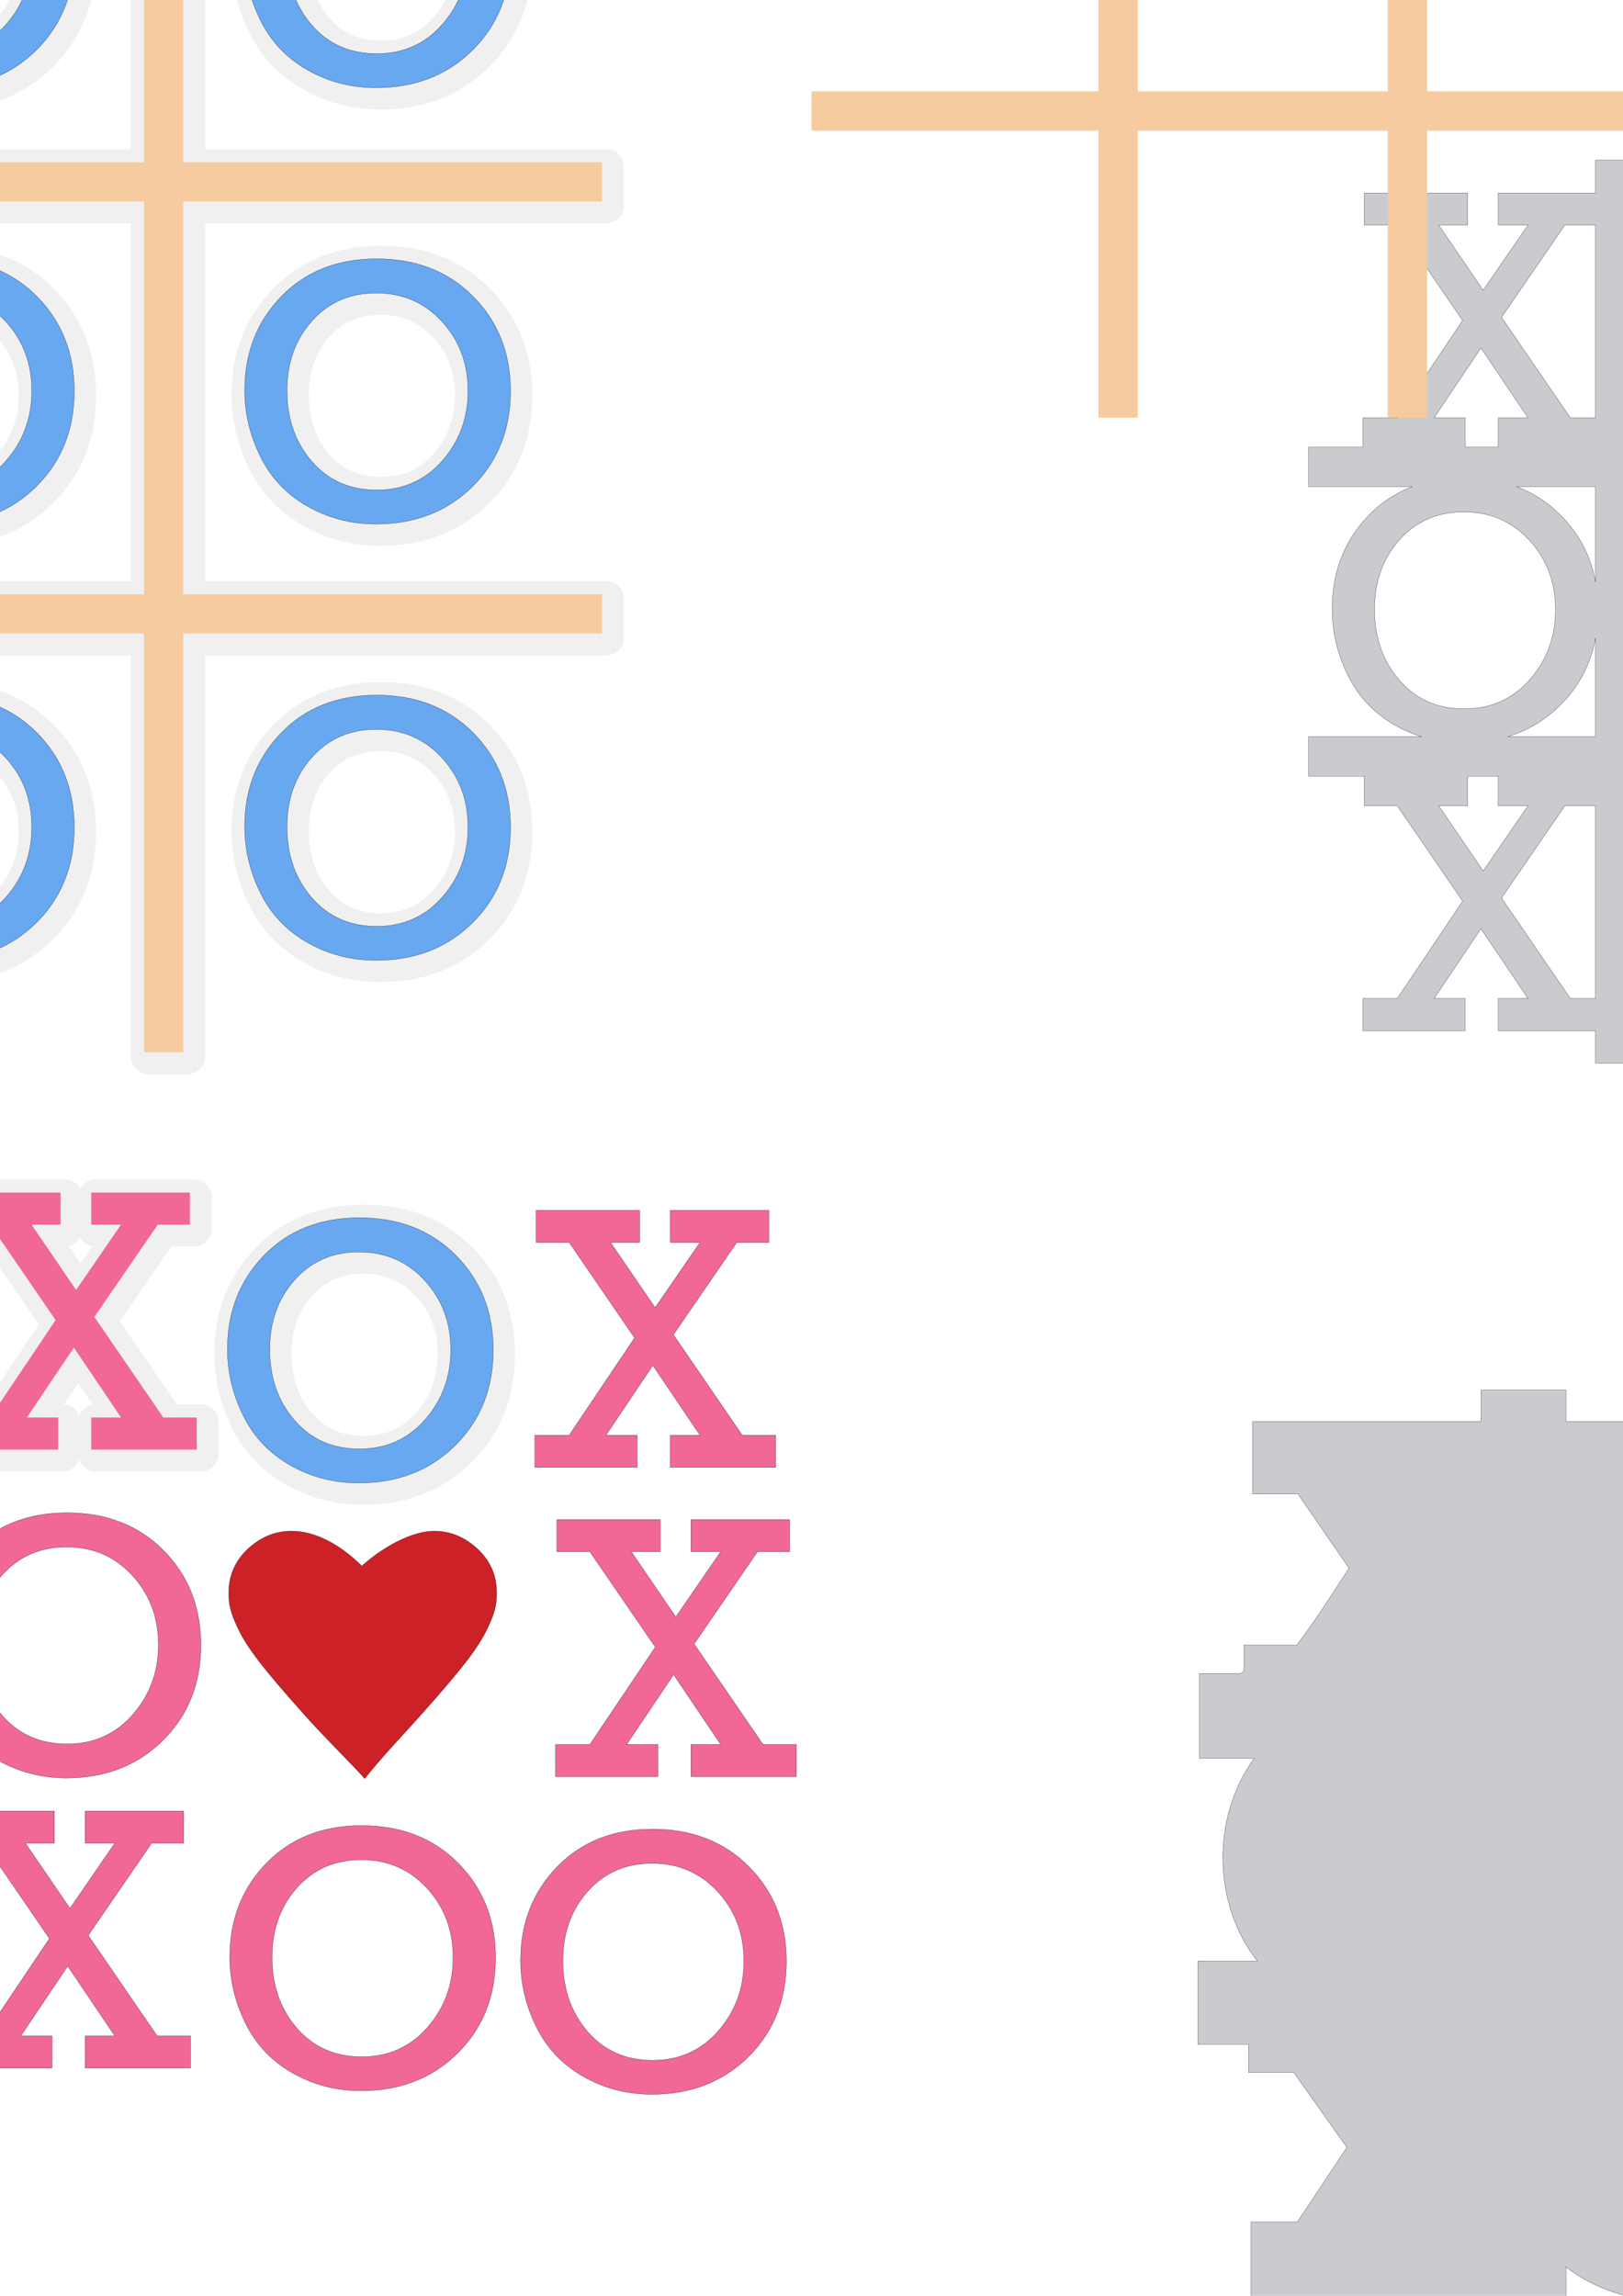 <?xml version="1.0" encoding="UTF-8" standalone="no"?>
<!-- Created with Inkscape (http://www.inkscape.org/) -->

<svg
   xmlns:dc="http://purl.org/dc/elements/1.1/"
   xmlns:cc="http://creativecommons.org/ns#"
   xmlns:rdf="http://www.w3.org/1999/02/22-rdf-syntax-ns#"
   xmlns:svg="http://www.w3.org/2000/svg"
   xmlns="http://www.w3.org/2000/svg"
   xmlns:sodipodi="http://sodipodi.sourceforge.net/DTD/sodipodi-0.dtd"
   xmlns:inkscape="http://www.inkscape.org/namespaces/inkscape"
   width="744.094"
   height="1052.362"
   id="svg14004"
   version="1.1"
   inkscape:version="0.91 r13725"
   sodipodi:docname="Tic tac toe card.svg">
  <defs
     id="defs14006">
    <filter
       style="color-interpolation-filters:sRGB;"
       inkscape:label="Drop Shadow"
       id="filter5738">
      <feFlood
         flood-opacity="0.498"
         flood-color="rgb(0,0,0)"
         result="flood"
         id="feFlood5740" />
      <feComposite
         in="flood"
         in2="SourceGraphic"
         operator="in"
         result="composite1"
         id="feComposite5742" />
      <feGaussianBlur
         in="composite1"
         stdDeviation="1"
         result="blur"
         id="feGaussianBlur5744" />
      <feOffset
         dx="2"
         dy="2"
         result="offset"
         id="feOffset5746" />
      <feComposite
         in="SourceGraphic"
         in2="offset"
         operator="over"
         result="composite2"
         id="feComposite5748" />
    </filter>
    <filter
       style="color-interpolation-filters:sRGB"
       inkscape:label="Drop Shadow"
       id="filter5738-1">
      <feFlood
         flood-opacity="0.498"
         flood-color="rgb(0,0,0)"
         result="flood"
         id="feFlood5740-7" />
      <feComposite
         in="flood"
         in2="SourceGraphic"
         operator="in"
         result="composite1"
         id="feComposite5742-6" />
      <feGaussianBlur
         in="composite1"
         stdDeviation="1"
         result="blur"
         id="feGaussianBlur5744-1" />
      <feOffset
         dx="2"
         dy="2"
         result="offset"
         id="feOffset5746-3" />
      <feComposite
         in="SourceGraphic"
         in2="offset"
         operator="over"
         result="composite2"
         id="feComposite5748-9" />
    </filter>
    <filter
       style="color-interpolation-filters:sRGB"
       inkscape:label="Drop Shadow"
       id="filter5738-3">
      <feFlood
         flood-opacity="0.498"
         flood-color="rgb(0,0,0)"
         result="flood"
         id="feFlood5740-0" />
      <feComposite
         in="flood"
         in2="SourceGraphic"
         operator="in"
         result="composite1"
         id="feComposite5742-3" />
      <feGaussianBlur
         in="composite1"
         stdDeviation="1"
         result="blur"
         id="feGaussianBlur5744-8" />
      <feOffset
         dx="2"
         dy="2"
         result="offset"
         id="feOffset5746-34" />
      <feComposite
         in="SourceGraphic"
         in2="offset"
         operator="over"
         result="composite2"
         id="feComposite5748-1" />
    </filter>
    <filter
       style="color-interpolation-filters:sRGB"
       inkscape:label="Drop Shadow"
       id="filter5738-16">
      <feFlood
         flood-opacity="0.498"
         flood-color="rgb(0,0,0)"
         result="flood"
         id="feFlood5740-2" />
      <feComposite
         in="flood"
         in2="SourceGraphic"
         operator="in"
         result="composite1"
         id="feComposite5742-2" />
      <feGaussianBlur
         in="composite1"
         stdDeviation="1"
         result="blur"
         id="feGaussianBlur5744-5" />
      <feOffset
         dx="2"
         dy="2"
         result="offset"
         id="feOffset5746-342" />
      <feComposite
         in="SourceGraphic"
         in2="offset"
         operator="over"
         result="composite2"
         id="feComposite5748-8" />
    </filter>
    <filter
       style="color-interpolation-filters:sRGB"
       inkscape:label="Drop Shadow"
       id="filter5738-4">
      <feFlood
         flood-opacity="0.498"
         flood-color="rgb(0,0,0)"
         result="flood"
         id="feFlood5740-4" />
      <feComposite
         in="flood"
         in2="SourceGraphic"
         operator="in"
         result="composite1"
         id="feComposite5742-1" />
      <feGaussianBlur
         in="composite1"
         stdDeviation="1"
         result="blur"
         id="feGaussianBlur5744-83" />
      <feOffset
         dx="2"
         dy="2"
         result="offset"
         id="feOffset5746-7" />
      <feComposite
         in="SourceGraphic"
         in2="offset"
         operator="over"
         result="composite2"
         id="feComposite5748-5" />
    </filter>
    <filter
       style="color-interpolation-filters:sRGB"
       inkscape:label="Drop Shadow"
       id="filter5738-4-9">
      <feFlood
         flood-opacity="0.498"
         flood-color="rgb(0,0,0)"
         result="flood"
         id="feFlood5740-4-9" />
      <feComposite
         in="flood"
         in2="SourceGraphic"
         operator="in"
         result="composite1"
         id="feComposite5742-1-1" />
      <feGaussianBlur
         in="composite1"
         stdDeviation="1"
         result="blur"
         id="feGaussianBlur5744-83-9" />
      <feOffset
         dx="2"
         dy="2"
         result="offset"
         id="feOffset5746-7-1" />
      <feComposite
         in="SourceGraphic"
         in2="offset"
         operator="over"
         result="composite2"
         id="feComposite5748-5-8" />
    </filter>
    <filter
       style="color-interpolation-filters:sRGB"
       inkscape:label="Drop Shadow"
       id="filter5738-4-9-7">
      <feFlood
         flood-opacity="0.498"
         flood-color="rgb(0,0,0)"
         result="flood"
         id="feFlood5740-4-9-2" />
      <feComposite
         in="flood"
         in2="SourceGraphic"
         operator="in"
         result="composite1"
         id="feComposite5742-1-1-8" />
      <feGaussianBlur
         in="composite1"
         stdDeviation="1"
         result="blur"
         id="feGaussianBlur5744-83-9-8" />
      <feOffset
         dx="2"
         dy="2"
         result="offset"
         id="feOffset5746-7-1-1" />
      <feComposite
         in="SourceGraphic"
         in2="offset"
         operator="over"
         result="composite2"
         id="feComposite5748-5-8-4" />
    </filter>
    <filter
       style="color-interpolation-filters:sRGB"
       inkscape:label="Drop Shadow"
       id="filter5738-4-9-7-5">
      <feFlood
         flood-opacity="0.498"
         flood-color="rgb(0,0,0)"
         result="flood"
         id="feFlood5740-4-9-2-9" />
      <feComposite
         in="flood"
         in2="SourceGraphic"
         operator="in"
         result="composite1"
         id="feComposite5742-1-1-8-1" />
      <feGaussianBlur
         in="composite1"
         stdDeviation="1"
         result="blur"
         id="feGaussianBlur5744-83-9-8-5" />
      <feOffset
         dx="2"
         dy="2"
         result="offset"
         id="feOffset5746-7-1-1-7" />
      <feComposite
         in="SourceGraphic"
         in2="offset"
         operator="over"
         result="composite2"
         id="feComposite5748-5-8-4-6" />
    </filter>
    <filter
       style="color-interpolation-filters:sRGB"
       inkscape:label="Drop Shadow"
       id="filter5738-4-9-75">
      <feFlood
         flood-opacity="0.498"
         flood-color="rgb(0,0,0)"
         result="flood"
         id="feFlood5740-4-9-0" />
      <feComposite
         in="flood"
         in2="SourceGraphic"
         operator="in"
         result="composite1"
         id="feComposite5742-1-1-3" />
      <feGaussianBlur
         in="composite1"
         stdDeviation="1"
         result="blur"
         id="feGaussianBlur5744-83-9-1" />
      <feOffset
         dx="2"
         dy="2"
         result="offset"
         id="feOffset5746-7-1-0" />
      <feComposite
         in="SourceGraphic"
         in2="offset"
         operator="over"
         result="composite2"
         id="feComposite5748-5-8-0" />
    </filter>
    <filter
       style="color-interpolation-filters:sRGB"
       inkscape:label="Drop Shadow"
       id="filter5738-4-90">
      <feFlood
         flood-opacity="0.498"
         flood-color="rgb(0,0,0)"
         result="flood"
         id="feFlood5740-4-7" />
      <feComposite
         in="flood"
         in2="SourceGraphic"
         operator="in"
         result="composite1"
         id="feComposite5742-1-0" />
      <feGaussianBlur
         in="composite1"
         stdDeviation="1"
         result="blur"
         id="feGaussianBlur5744-83-6" />
      <feOffset
         dx="2"
         dy="2"
         result="offset"
         id="feOffset5746-7-2" />
      <feComposite
         in="SourceGraphic"
         in2="offset"
         operator="over"
         result="composite2"
         id="feComposite5748-5-9" />
    </filter>
    <filter
       style="color-interpolation-filters:sRGB"
       inkscape:label="Drop Shadow"
       id="filter5738-4-90-4">
      <feFlood
         flood-opacity="0.498"
         flood-color="rgb(0,0,0)"
         result="flood"
         id="feFlood5740-4-7-5" />
      <feComposite
         in="flood"
         in2="SourceGraphic"
         operator="in"
         result="composite1"
         id="feComposite5742-1-0-1" />
      <feGaussianBlur
         in="composite1"
         stdDeviation="1"
         result="blur"
         id="feGaussianBlur5744-83-6-4" />
      <feOffset
         dx="2"
         dy="2"
         result="offset"
         id="feOffset5746-7-2-2" />
      <feComposite
         in="SourceGraphic"
         in2="offset"
         operator="over"
         result="composite2"
         id="feComposite5748-5-9-1" />
    </filter>
    <filter
       style="color-interpolation-filters:sRGB"
       inkscape:label="Drop Shadow"
       id="filter5738-4-9-75-3">
      <feFlood
         flood-opacity="0.498"
         flood-color="rgb(0,0,0)"
         result="flood"
         id="feFlood5740-4-9-0-9" />
      <feComposite
         in="flood"
         in2="SourceGraphic"
         operator="in"
         result="composite1"
         id="feComposite5742-1-1-3-4" />
      <feGaussianBlur
         in="composite1"
         stdDeviation="1"
         result="blur"
         id="feGaussianBlur5744-83-9-1-1" />
      <feOffset
         dx="2"
         dy="2"
         result="offset"
         id="feOffset5746-7-1-0-6" />
      <feComposite
         in="SourceGraphic"
         in2="offset"
         operator="over"
         result="composite2"
         id="feComposite5748-5-8-0-3" />
    </filter>
    <filter
       style="color-interpolation-filters:sRGB"
       inkscape:label="Drop Shadow"
       id="filter5738-4-9-7-5-4">
      <feFlood
         flood-opacity="0.498"
         flood-color="rgb(0,0,0)"
         result="flood"
         id="feFlood5740-4-9-2-9-3" />
      <feComposite
         in="flood"
         in2="SourceGraphic"
         operator="in"
         result="composite1"
         id="feComposite5742-1-1-8-1-6" />
      <feGaussianBlur
         in="composite1"
         stdDeviation="1"
         result="blur"
         id="feGaussianBlur5744-83-9-8-5-1" />
      <feOffset
         dx="2"
         dy="2"
         result="offset"
         id="feOffset5746-7-1-1-7-2" />
      <feComposite
         in="SourceGraphic"
         in2="offset"
         operator="over"
         result="composite2"
         id="feComposite5748-5-8-4-6-7" />
    </filter>
    <filter
       style="color-interpolation-filters:sRGB"
       inkscape:label="Drop Shadow"
       id="filter5738-7">
      <feFlood
         flood-opacity="0.498"
         flood-color="rgb(0,0,0)"
         result="flood"
         id="feFlood5740-5" />
      <feComposite
         in="flood"
         in2="SourceGraphic"
         operator="in"
         result="composite1"
         id="feComposite5742-63" />
      <feGaussianBlur
         in="composite1"
         stdDeviation="1"
         result="blur"
         id="feGaussianBlur5744-3" />
      <feOffset
         dx="2"
         dy="2"
         result="offset"
         id="feOffset5746-5" />
      <feComposite
         in="SourceGraphic"
         in2="offset"
         operator="over"
         result="composite2"
         id="feComposite5748-3" />
    </filter>
    <filter
       style="color-interpolation-filters:sRGB"
       inkscape:label="Drop Shadow"
       id="filter5738-4-9-7-9">
      <feFlood
         flood-opacity="0.498"
         flood-color="rgb(0,0,0)"
         result="flood"
         id="feFlood5740-4-9-2-5" />
      <feComposite
         in="flood"
         in2="SourceGraphic"
         operator="in"
         result="composite1"
         id="feComposite5742-1-1-8-7" />
      <feGaussianBlur
         in="composite1"
         stdDeviation="1"
         result="blur"
         id="feGaussianBlur5744-83-9-8-3" />
      <feOffset
         dx="2"
         dy="2"
         result="offset"
         id="feOffset5746-7-1-1-5" />
      <feComposite
         in="SourceGraphic"
         in2="offset"
         operator="over"
         result="composite2"
         id="feComposite5748-5-8-4-1" />
    </filter>
  </defs>
  <sodipodi:namedview
     id="base"
     pagecolor="#ffffff"
     bordercolor="#666666"
     borderopacity="1.0"
     inkscape:pageopacity="0.0"
     inkscape:pageshadow="2"
     inkscape:zoom="0.74449113"
     inkscape:cx="-354.77635"
     inkscape:cy="717.00252"
     inkscape:document-units="px"
     inkscape:current-layer="layer1"
     showgrid="false"
     inkscape:window-width="1920"
     inkscape:window-height="1017"
     inkscape:window-x="-8"
     inkscape:window-y="-8"
     inkscape:window-maximized="1"
     inkscape:snap-bbox="true"
     inkscape:bbox-nodes="true"
     inkscape:snap-bbox-midpoints="true"
     inkscape:snap-center="true" />
  <g
     inkscape:label="Layer 1"
     inkscape:groupmode="layer"
     id="layer1">
    <path
       sodipodi:nodetypes="cccccccccccccccccccccccccccccccccccccccccccccccccccccccccc"
       inkscape:connector-curvature="0"
       id="path3063"
       d="m 679.038,637.178 0,14.373 -104.717,0 0,33.256 20.763,0 c 7.807,11.335 15.63,22.674 23.433,34.012 -7.8,11.899 -15.353,24.011 -23.997,35.292 l -24.224,0 0,11.965 c -0.51,0.37 -1.026,0.703 -1.579,1.016 l -18.765,0 0,38.904 25.084,0 c -19.672,26.996 -19.129,66.727 1.429,92.896 l -27.303,0 0,38.114 23.241,0 0,12.98 20.775,0 24.325,34.352 -22.681,34.163 -21.285,0 0,34.878 105.502,0 0,17.195 38.893,0 0,-31.454 c 26.575,20.648 66.924,20.787 93.508,0.188 l 0,31.266 38.893,0 0,-33.336 c 28.393,26.305 78.598,22.61 102.874,-7.487 21.172,-26.413 18.91,-67.045 -2.558,-92.745 l 31.762,0 0,-38.114 -22.773,0 0,-12.98 -23.81,0 -21.812,-34.622 22.714,-33.216 19.71,0 0,-12.078 25.97,0 0,-38.904 -18.71,0 0,-12.981 -27.007,0 c -7.354,-12.947 -17.394,-24.303 -24.449,-37.361 l 26.593,-31.943 17.528,0 0,-33.256 -106.034,0 0,-14.373 -38.893,0 0,14.373 -93.508,0 0,-14.373 z"
       style="fill:#cacbce;fill-opacity:1;fill-rule:evenodd;stroke:#000001;stroke-width:0.101;stroke-miterlimit:4.233;stroke-dasharray:none;stroke-dashoffset:0;stroke-opacity:1" />
    <path
       inkscape:connector-curvature="0"
       id="path3874"
       d="m 731.501,73.446 0,15.004 -44.58,0 0,14.716 13.641,0 -20.565,29.903 -20.409,-29.903 13.275,0 0,-14.716 -47.402,0 0,14.716 15.156,0 29.972,43.73 -29.972,44.619 -15.757,0 0,13.488 -24.877,0 0,18.062 47.506,0 c -7.539,2.878 -14.19,7.25 -19.938,13.174 -11.178,11.52 -16.776,25.835 -16.776,42.946 0,10.504 2.413,20.632 7.212,30.373 4.798,9.742 11.962,17.344 21.532,22.793 3.928,2.237 8.019,4.014 12.255,5.333 l -51.792,0 0,18.062 25.478,0 0,13.618 15.156,0 29.972,43.704 -29.972,44.645 -15.757,0 0,14.742 46.906,0 0,-14.742 -14.294,0 21.506,-32.02 21.584,32.02 -13.641,0 0,14.742 44.58,0 0,14.847 18.057,0 0,-52.879 c 1.012,3.013 2.235,5.997 3.684,8.939 4.799,9.742 11.989,17.344 21.558,22.793 9.569,5.449 20.058,8.156 31.462,8.156 17.897,0 32.639,-5.734 44.24,-17.226 6.211,-6.153 10.755,-13.195 13.641,-21.12 l 0,51.337 18.057,0 0,-55.728 c 1.149,3.99 2.666,7.919 4.573,11.789 4.799,9.742 11.989,17.344 21.558,22.793 9.569,5.449 20.058,8.156 31.462,8.156 17.896,0 32.639,-5.734 44.24,-17.226 11.601,-11.492 17.403,-26.081 17.403,-43.756 0,-17.337 -5.712,-31.766 -17.116,-43.286 -6.687,-6.755 -14.521,-11.504 -23.518,-14.298 l 52.915,0 0,-18.062 -23.021,0 0,-13.749 -15.313,0 -31.592,-46.083 29.058,-42.266 14.712,0 0,-12.52 26.157,0 0,-18.062 -23.021,0 0,-13.488 -15.313,0 -31.592,-46.057 29.058,-42.293 14.712,0 0,-14.716 -45.207,0 0,14.716 13.641,0 -20.592,29.903 -20.408,-29.903 13.301,0 0,-14.716 -46.095,0 0,-15.004 -18.057,0 0,51.232 c -2.84,-7.757 -7.271,-14.715 -13.327,-20.832 -11.404,-11.521 -26.17,-17.278 -44.293,-17.278 -17.953,0 -32.513,5.757 -43.691,17.278 -6.08,6.266 -10.502,13.384 -13.275,21.303 l 0,-51.702 -18.057,0 z m 74.84,28.805 c 12.082,0 22.115,4.323 30.103,12.991 7.989,8.668 11.995,19.275 11.995,31.811 0,12.424 -3.938,23.122 -11.786,32.072 -7.848,8.951 -17.856,13.409 -30.051,13.409 -12.307,0 -22.251,-4.368 -29.816,-13.121 -7.565,-8.753 -11.341,-19.585 -11.341,-32.517 0,-12.706 3.824,-23.336 11.446,-31.863 7.621,-8.527 17.425,-12.781 29.45,-12.781 z m -88.925,0.915 14.085,0 0,88.349 -11.55,0 -31.567,-46.057 29.032,-42.293 z m 164.784,0 13.824,0 29.972,43.73 -29.972,44.619 -13.824,0 0,-88.349 z m -203.223,56.329 21.584,32.02 -13.641,0 0,13.488 -15.156,0 0,-13.488 -14.294,0 21.506,-32.02 z m 255.407,0 21.61,32.02 -13.641,0 0,13.488 -15.156,0 0,-13.488 -14.32,0 21.506,-32.02 z m -184.827,8.73 c 1.012,3.013 2.235,5.996 3.684,8.939 4.799,9.742 11.989,17.344 21.558,22.793 3.661,2.085 7.463,3.758 11.393,5.045 l -36.636,0 0,-36.777 z m 114.586,1.542 0,35.235 -36.793,0 c 8.763,-2.808 16.475,-7.501 23.152,-14.115 6.211,-6.153 10.755,-13.195 13.641,-21.12 z m -168.887,53.297 36.244,0 0,43.626 c -2.185,-11.744 -7.508,-21.907 -15.966,-30.452 -5.868,-5.928 -12.631,-10.297 -20.278,-13.174 z m 54.301,0 114.586,0 0,21.617 c -1.374,-2.071 -3.06,-4.005 -5.069,-5.777 -5.943,-5.266 -12.429,-7.546 -18.998,-7.606 -10.467,-0.097 -23.9,7.44 -33.422,16.023 -9.454,-9.472 -21.142,-16.129 -32.586,-16.023 -6.568,0.061 -13.054,2.34 -18.997,7.606 -2.238,1.973 -4.066,4.14 -5.514,6.482 l 0,-22.322 z m 178.738,0 14.059,0 0,12.52 13.641,0 -20.592,29.877 -20.408,-29.877 13.301,0 0,-12.52 z m -257.21,11.579 c 12.082,0 22.114,4.323 30.103,12.991 7.989,8.669 11.968,19.274 11.968,31.811 0,12.424 -3.911,23.122 -11.759,32.072 -7.847,8.951 -17.883,13.409 -30.077,13.409 -12.307,0 -22.224,-4.368 -29.789,-13.122 -7.566,-8.753 -11.367,-19.585 -11.367,-32.517 0,-12.706 3.824,-23.336 11.446,-31.863 7.621,-8.527 17.451,-12.782 29.476,-12.782 z m 211.114,0.941 13.824,0 29.972,43.704 -29.972,44.645 -13.824,0 0,-88.349 z m -132.643,39.6 c 0.084,0.18 0.148,0.337 0.235,0.523 4.21,8.961 11.369,18.29 30.73,40.019 6.208,6.967 14.861,15.755 20.853,21.957 l -51.819,0 0,-62.498 z m 114.586,0.941 0,61.558 -50.303,0 c 6.448,-7.496 13.653,-15.091 19.782,-21.957 19.062,-21.394 26.283,-30.764 30.521,-39.601 z m 70.241,15.788 21.61,32.02 -13.641,0 0,13.749 -15.156,0 0,-13.749 -14.32,0 21.506,-32.02 z m -202.884,0.549 0,45.22 -40.32,0 c 9.129,-2.77 17.165,-7.566 24.067,-14.403 8.638,-8.557 14.047,-18.833 16.253,-30.817 z m -58.638,63.282 14.058,0 0,13.618 13.641,0 -20.565,29.903 -20.409,-29.903 13.275,0 0,-13.618 z m 76.695,0 36.427,0 c -8.884,2.794 -16.597,7.543 -23.152,14.298 -6.08,6.266 -10.502,13.357 -13.275,21.277 l 0,-35.575 z m 77.714,0 36.871,0 0,35.131 c -2.84,-7.762 -7.269,-14.712 -13.327,-20.832 -6.687,-6.755 -14.547,-11.504 -23.544,-14.298 z m 54.928,0 37.315,0 c -8.887,2.794 -16.621,7.54 -23.179,14.298 -6.777,6.985 -11.468,15.008 -14.137,24.048 l 0,-38.346 z m -75.859,12.704 c 12.082,0 22.115,4.323 30.103,12.991 7.989,8.668 11.995,19.274 11.995,31.811 0,12.424 -3.938,23.095 -11.786,32.046 -7.848,8.951 -17.856,13.436 -30.051,13.436 -12.307,0 -22.251,-4.368 -29.816,-13.122 -7.565,-8.754 -11.341,-19.611 -11.341,-32.543 0,-12.706 3.824,-23.31 11.446,-31.837 7.621,-8.527 17.425,-12.782 29.45,-12.782 z m 133.531,0 c 12.082,0 22.114,4.323 30.103,12.991 7.989,8.668 11.994,19.274 11.994,31.811 0,12.424 -3.938,23.095 -11.785,32.046 -7.848,8.951 -17.856,13.436 -30.051,13.436 -12.307,0 -22.251,-4.368 -29.816,-13.122 -7.565,-8.754 -11.341,-19.611 -11.341,-32.543 0,-12.706 3.798,-23.31 11.419,-31.837 7.621,-8.527 17.451,-12.782 29.476,-12.782 z m -222.456,0.915 14.085,0 0,88.349 -11.55,0 -31.567,-46.083 29.032,-42.266 z"
       style="fill:#cacbce;fill-opacity:1;fill-rule:evenodd;stroke:#000001;stroke-width:0.101;stroke-miterlimit:4.233;stroke-dasharray:none;stroke-dashoffset:0;stroke-opacity:1" />
    <path
       inkscape:export-ydpi="150"
       inkscape:export-xdpi="150"
       inkscape:export-filename="C:\Users\Laptop\Desktop\circle lolly.png"
       sodipodi:nodetypes="scscsccsscscs"
       inkscape:connector-curvature="0"
       id="path3777"
       d="m 133.288,701.814 c -6.568,0.061 -13.057,2.336 -19,7.602 -6.215,5.481 -9.419,12.466 -9.419,20.505 0,5.936 0.855,9.314 4.14,16.304 4.21,8.961 11.378,18.281 30.739,40.011 9.678,10.86 26.039,26.914 27.428,29.073 7.64,-9.692 17.568,-20.017 25.651,-29.073 19.361,-21.73 26.529,-31.05 30.739,-40.011 3.285,-6.991 4.14,-10.369 4.14,-16.304 0,-8.039 -3.205,-15.025 -9.42,-20.505 -5.943,-5.266 -12.431,-7.542 -19,-7.602 -10.467,-0.097 -23.897,7.441 -33.419,16.024 -9.454,-9.472 -21.135,-16.13 -32.579,-16.024 z"
       style="fill:#cc2127;fill-opacity:1;stroke:#000001;stroke-width:0.101;stroke-miterlimit:4.233;stroke-opacity:1;stroke-dasharray:none" />
    <path
       d="m -29.768,753.664 c 0,-17.111 5.589,-31.427 16.767,-42.948 11.179,-11.52 25.744,-17.28 43.697,-17.28 18.122,0 32.886,5.76 44.29,17.28 11.404,11.521 17.106,25.949 17.106,43.286 0,17.676 -5.801,32.26 -17.403,43.752 -11.602,11.492 -26.351,17.238 -44.247,17.238 -11.404,0 -21.891,-2.724 -31.46,-8.174 -9.569,-5.45 -16.753,-13.046 -21.552,-22.787 -4.799,-9.742 -7.198,-19.864 -7.198,-30.368 z m 19.392,0.085 c 0,12.932 3.783,23.774 11.348,32.528 7.565,8.753 17.502,13.13 29.809,13.13 12.195,0 22.216,-4.475 30.063,-13.426 7.847,-8.951 11.771,-19.638 11.771,-32.062 0,-12.537 -3.994,-23.14 -11.983,-31.808 -7.988,-8.669 -18.023,-13.003 -30.105,-13.003 -12.025,0 -21.849,4.264 -29.47,12.791 -7.622,8.527 -11.433,19.144 -11.433,31.851 z"
       style="font-size:207.406px;font-style:normal;font-variant:normal;font-weight:normal;font-stretch:normal;text-align:start;line-height:125%;letter-spacing:0px;word-spacing:0px;writing-mode:lr-tb;text-anchor:start;fill:#f16895;fill-opacity:1;stroke:#000001;stroke-width:0.101;stroke-miterlimit:4.233;stroke-opacity:1;stroke-dasharray:none;font-family:Rockwell;-inkscape-font-specification:Rockwell"
       id="path3793"
       inkscape:connector-curvature="0" />
    <g
       id="g4290">
      <path
         inkscape:connector-curvature="0"
         id="path3791-0"
         style="font-style:normal;font-variant:normal;font-weight:normal;font-stretch:normal;font-size:207.406px;line-height:125%;font-family:Rockwell;-inkscape-font-specification:Rockwell;text-align:start;letter-spacing:0px;word-spacing:0px;writing-mode:lr-tb;text-anchor:start;fill:#ffffff;fill-opacity:1;stroke:#f0f0f0;stroke-width:16;stroke-linejoin:round;stroke-miterlimit:4.233;stroke-dasharray:none;stroke-opacity:1;color:#000000;clip-rule:nonzero;display:inline;overflow:visible;visibility:visible;opacity:1;isolation:auto;mix-blend-mode:normal;color-interpolation:sRGB;color-interpolation-filters:linearRGB;solid-color:#000000;solid-opacity:1;fill-rule:nonzero;stroke-linecap:butt;stroke-dashoffset:0;filter-blend-mode:normal;filter-gaussianBlur-deviation:0;color-rendering:auto;image-rendering:auto;shape-rendering:auto;text-rendering:auto;enable-background:accumulate;filter:url(#filter5738)"
         d="M -4.491,649.733 25.487,605.091 -4.491,561.382 l -15.159,0 0,-14.739 47.423,0 0,14.739 -13.295,0 20.409,29.902 20.578,-29.902 -13.635,0 0,-14.739 45.221,0 0,14.739 -14.735,0 -29.046,42.27 31.587,46.082 15.328,0 0,14.739 -48.355,0 0,-14.739 13.635,0 -21.595,-32.02 -21.51,32.02 14.312,0 0,14.739 -46.915,0 0,-14.739 z" />
      <path
         inkscape:connector-curvature="0"
         id="path3791"
         style="font-size:207.406px;font-style:normal;font-variant:normal;font-weight:normal;font-stretch:normal;text-align:start;line-height:125%;letter-spacing:0px;word-spacing:0px;writing-mode:lr-tb;text-anchor:start;fill:#f16895;fill-opacity:1;stroke:none;stroke-width:8;stroke-miterlimit:4.233;stroke-opacity:1;stroke-dasharray:none;font-family:Rockwell;-inkscape-font-specification:Rockwell;stroke-linejoin:round"
         d="M -4.491,649.733 25.487,605.091 -4.491,561.382 l -15.159,0 0,-14.739 47.423,0 0,14.739 -13.295,0 20.409,29.902 20.578,-29.902 -13.635,0 0,-14.739 45.221,0 0,14.739 -14.735,0 -29.046,42.27 31.587,46.082 15.328,0 0,14.739 -48.355,0 0,-14.739 13.635,0 -21.595,-32.02 -21.51,32.02 14.312,0 0,14.739 -46.915,0 0,-14.739 z" />
    </g>
    <g
       id="g4343">
      <path
         d="m 104.274,618.431 c 0,-17.111 5.589,-31.427 16.767,-42.947 11.178,-11.521 25.744,-17.281 43.697,-17.281 18.122,0 32.886,5.76 44.29,17.281 11.404,11.52 17.106,25.949 17.106,43.286 0,17.676 -5.801,32.26 -17.403,43.752 -11.602,11.492 -26.351,17.239 -44.247,17.239 -11.404,0 -21.891,-2.725 -31.46,-8.174 -9.569,-5.449 -16.753,-13.046 -21.552,-22.787 -4.798,-9.741 -7.198,-19.864 -7.198,-30.368 z m 19.392,0.085 c 0,12.932 3.783,23.775 11.348,32.528 7.565,8.753 17.501,13.13 29.809,13.13 12.195,0 22.215,-4.475 30.063,-13.426 7.848,-8.951 11.771,-19.638 11.771,-32.062 0,-12.537 -3.994,-23.14 -11.982,-31.808 -7.989,-8.668 -18.024,-13.003 -30.105,-13.003 -12.025,0 -21.848,4.264 -29.47,12.791 -7.622,8.527 -11.433,19.144 -11.433,31.851 z"
         style="font-style:normal;font-variant:normal;font-weight:normal;font-stretch:normal;font-size:207.406px;line-height:125%;font-family:Rockwell;-inkscape-font-specification:Rockwell;text-align:start;letter-spacing:0px;word-spacing:0px;writing-mode:lr-tb;text-anchor:start;fill:#ffffff;fill-opacity:1;stroke:#f0f0f0;stroke-width:16;stroke-miterlimit:4.233;stroke-dasharray:none;stroke-opacity:1;color:#000000;clip-rule:nonzero;display:inline;overflow:visible;visibility:visible;opacity:1;isolation:auto;mix-blend-mode:normal;color-interpolation:sRGB;color-interpolation-filters:linearRGB;solid-color:#000000;solid-opacity:1;fill-rule:nonzero;stroke-linecap:butt;stroke-linejoin:round;stroke-dashoffset:0;filter-blend-mode:normal;filter-gaussianBlur-deviation:0;color-rendering:auto;image-rendering:auto;shape-rendering:auto;text-rendering:auto;enable-background:accumulate;filter:url(#filter5738)"
         id="path3051-1"
         inkscape:connector-curvature="0" />
      <path
         d="m 104.274,618.431 c 0,-17.111 5.589,-31.427 16.767,-42.947 11.178,-11.521 25.744,-17.281 43.697,-17.281 18.122,0 32.886,5.76 44.29,17.281 11.404,11.52 17.106,25.949 17.106,43.286 0,17.676 -5.801,32.26 -17.403,43.752 -11.602,11.492 -26.351,17.239 -44.247,17.239 -11.404,0 -21.891,-2.725 -31.46,-8.174 -9.569,-5.449 -16.753,-13.046 -21.552,-22.787 -4.798,-9.741 -7.198,-19.864 -7.198,-30.368 z m 19.392,0.085 c 0,12.932 3.783,23.775 11.348,32.528 7.565,8.753 17.501,13.13 29.809,13.13 12.195,0 22.215,-4.475 30.063,-13.426 7.848,-8.951 11.771,-19.638 11.771,-32.062 0,-12.537 -3.994,-23.14 -11.982,-31.808 -7.989,-8.668 -18.024,-13.003 -30.105,-13.003 -12.025,0 -21.848,4.264 -29.47,12.791 -7.622,8.527 -11.433,19.144 -11.433,31.851 z"
         style="font-size:207.406px;font-style:normal;font-variant:normal;font-weight:normal;font-stretch:normal;text-align:start;line-height:125%;letter-spacing:0px;word-spacing:0px;writing-mode:lr-tb;text-anchor:start;fill:#68a8f1;fill-opacity:1;stroke:#000001;stroke-width:0.101;stroke-miterlimit:4.233;stroke-opacity:1;stroke-dasharray:none;font-family:Rockwell;-inkscape-font-specification:Rockwell"
         id="path3051"
         inkscape:connector-curvature="0" />
    </g>
    <path
       inkscape:connector-curvature="0"
       id="path3053"
       style="font-size:207.406px;font-style:normal;font-variant:normal;font-weight:normal;font-stretch:normal;text-align:start;line-height:125%;letter-spacing:0px;word-spacing:0px;writing-mode:lr-tb;text-anchor:start;fill:#f16895;fill-opacity:1;stroke:#000001;stroke-width:0.101;stroke-miterlimit:4.233;stroke-opacity:1;stroke-dasharray:none;font-family:Rockwell;-inkscape-font-specification:Rockwell"
       d="m -7.313,933.232 29.978,-44.641 -29.978,-43.71 -15.158,0 0,-14.739 47.423,0 0,14.739 -13.296,0 20.409,29.903 20.578,-29.903 -13.634,0 0,-14.739 45.221,0 0,14.739 -14.735,0 -29.046,42.27 31.588,46.082 15.328,0 0,14.74 -48.354,0 0,-14.74 13.634,0 -21.595,-32.02 -21.51,32.02 14.311,0 0,14.74 -46.915,0 0,-14.74 z" />
    <path
       d="m 238.669,898.672 c 0,-17.111 5.59,-31.427 16.767,-42.947 11.178,-11.52 25.744,-17.28 43.697,-17.28 18.122,0 32.886,5.76 44.29,17.28 11.404,11.521 17.106,25.949 17.107,43.286 0,17.676 -5.801,32.26 -17.403,43.752 -11.602,11.492 -26.351,17.238 -44.247,17.238 -11.405,0 -21.891,-2.724 -31.46,-8.175 -9.569,-5.449 -16.753,-13.045 -21.552,-22.786 -4.798,-9.742 -7.198,-19.864 -7.198,-30.368 z m 19.393,0.085 c 0,12.932 3.783,23.774 11.348,32.528 7.565,8.753 17.501,13.13 29.809,13.13 12.194,0 22.215,-4.475 30.063,-13.426 7.847,-8.951 11.771,-19.638 11.771,-32.062 0,-12.537 -3.994,-23.14 -11.982,-31.808 -7.989,-8.669 -18.024,-13.003 -30.105,-13.003 -12.025,0 -21.848,4.264 -29.47,12.791 -7.621,8.527 -11.432,19.144 -11.432,31.851 z"
       style="font-size:207.406px;font-style:normal;font-variant:normal;font-weight:normal;font-stretch:normal;text-align:start;line-height:125%;letter-spacing:0px;word-spacing:0px;writing-mode:lr-tb;text-anchor:start;fill:#f16895;fill-opacity:1;stroke:#000001;stroke-width:0.101;stroke-miterlimit:4.233;stroke-opacity:1;stroke-dasharray:none;font-family:Rockwell;-inkscape-font-specification:Rockwell"
       id="path3055"
       inkscape:connector-curvature="0" />
    <path
       d="m 270.463,799.629 29.978,-44.641 -29.978,-43.71 -15.159,0 0,-14.739 47.423,0 0,14.739 -13.295,0 20.409,29.903 20.578,-29.903 -13.634,0 0,-14.739 45.221,0 0,14.739 -14.735,0 -29.046,42.27 31.587,46.081 15.328,0 0,14.74 -48.355,0 0,-14.74 13.634,0 -21.595,-32.019 -21.51,32.019 14.312,0 0,14.74 -46.915,0 0,-14.74 z"
       style="font-size:207.406px;font-style:normal;font-variant:normal;font-weight:normal;font-stretch:normal;text-align:start;line-height:125%;letter-spacing:0px;word-spacing:0px;writing-mode:lr-tb;text-anchor:start;fill:#f16895;fill-opacity:1;stroke:#000001;stroke-width:0.101;stroke-miterlimit:4.233;stroke-opacity:1;stroke-dasharray:none;font-family:Rockwell;-inkscape-font-specification:Rockwell"
       id="path3057"
       inkscape:connector-curvature="0" />
    <path
       inkscape:connector-curvature="0"
       id="path3059"
       style="font-size:207.406px;font-style:normal;font-variant:normal;font-weight:normal;font-stretch:normal;text-align:start;line-height:125%;letter-spacing:0px;word-spacing:0px;writing-mode:lr-tb;text-anchor:start;fill:#f16895;fill-opacity:1;stroke:#000001;stroke-width:0.101;stroke-miterlimit:4.233;stroke-opacity:1;stroke-dasharray:none;font-family:Rockwell;-inkscape-font-specification:Rockwell"
       d="m 105.339,897.043 c 0,-17.111 5.589,-31.427 16.767,-42.947 11.178,-11.521 25.744,-17.281 43.697,-17.281 18.122,0 32.886,5.76 44.29,17.281 11.404,11.52 17.106,25.949 17.106,43.286 0,17.676 -5.801,32.26 -17.402,43.752 -11.602,11.492 -26.351,17.238 -44.248,17.238 -11.405,0 -21.891,-2.724 -31.46,-8.174 -9.569,-5.45 -16.753,-13.046 -21.552,-22.787 -4.798,-9.742 -7.198,-19.864 -7.198,-30.368 z m 19.393,0.085 c 0,12.932 3.782,23.774 11.348,32.528 7.565,8.753 17.501,13.13 29.809,13.13 12.194,0 22.215,-4.475 30.063,-13.426 7.848,-8.951 11.771,-19.638 11.771,-32.062 0,-12.537 -3.994,-23.14 -11.983,-31.808 -7.989,-8.668 -18.024,-13.003 -30.105,-13.003 -12.025,0 -21.848,4.264 -29.47,12.791 -7.621,8.527 -11.432,19.144 -11.432,31.85 z" />
    <path
       inkscape:connector-curvature="0"
       id="path3061"
       style="font-size:207.406px;font-style:normal;font-variant:normal;font-weight:normal;font-stretch:normal;text-align:start;line-height:125%;letter-spacing:0px;word-spacing:0px;writing-mode:lr-tb;text-anchor:start;fill:#f16895;fill-opacity:1;stroke:#000001;stroke-width:0.101;stroke-miterlimit:4.233;stroke-opacity:1;stroke-dasharray:none;font-family:Rockwell;-inkscape-font-specification:Rockwell"
       d="m 260.962,657.879 29.978,-44.641 -29.978,-43.71 -15.159,0 0,-14.739 47.423,0 0,14.739 -13.295,0 20.409,29.903 20.578,-29.903 -13.634,0 0,-14.739 45.221,0 0,14.739 -14.735,0 -29.046,42.27 31.587,46.082 15.328,0 0,14.739 -48.354,0 0,-14.739 13.634,0 -21.595,-32.02 -21.51,32.02 14.312,0 0,14.739 -46.915,0 0,-14.739 z" />
    <path
       inkscape:connector-curvature="0"
       id="rect2989"
       d="m 503.596,-222.407 0,131.557 -131.519,0 0,18.062 131.519,0 0,114.619 -131.519,0 0,18.062 131.519,0 0,131.557 18.056,0 0,-131.557 114.586,0 0,131.557 18.057,0 0,-131.557 131.519,0 0,-18.062 -131.519,0 0,-114.619 131.519,0 0,-18.062 -131.519,0 0,-131.557 -18.057,0 0,131.557 -114.586,0 0,-131.557 -18.056,0 z m 18.056,149.619 114.586,0 0,114.619 -114.586,0 0,-114.619 z"
       style="fill:#f6cba0;fill-opacity:1;fill-rule:evenodd;stroke:none;stroke-width:0.101;stroke-miterlimit:4.233;stroke-dasharray:none;stroke-dashoffset:0;stroke-opacity:1" />
    <path
       inkscape:connector-curvature="0"
       id="path8587"
       d="m -680.732,160.761 0,17.196 -105.488,0 0,34.889 21.285,0 22.679,34.162 -24.323,34.353 -20.788,0 0,12.973 -23.234,0 0,38.117 27.303,0 c -20.558,26.169 -21.104,65.899 -1.433,92.895 l -25.088,0 0,38.901 18.763,0 c 0.554,0.312 1.075,0.642 1.586,1.012 l 0,11.98 24.227,0 c 8.645,11.282 16.198,23.392 23.998,35.29 -7.803,11.339 -15.638,22.673 -23.444,34.009 l -20.75,0 0,33.245 104.705,0 0,14.387 0,14.368 -104.705,0 0,33.245 20.75,0 c 7.807,11.335 15.641,22.69 23.444,34.028 -7.8,11.899 -15.353,24.009 -23.998,35.29 l -24.227,0 0,11.961 c -0.511,0.37 -1.032,0.699 -1.586,1.012 l -18.763,0 0,38.901 25.088,0 c -19.672,26.996 -19.126,66.726 1.433,92.895 l -27.303,0 0,38.118 23.234,0 0,12.973 20.788,0 24.323,34.353 -22.679,34.162 -21.285,0 0,34.889 105.488,0 0,17.196 38.901,0 0,-31.45 c 26.575,20.648 66.924,20.771 93.508,0.172 l 0,31.277 38.882,0 0,-33.341 c 28.393,26.304 78.613,22.607 102.889,-7.49 21.172,-26.413 18.907,-67.043 -2.561,-92.743 l 31.756,0 0,-38.118 -22.775,0 0,-12.973 -23.807,0 -21.801,-34.621 22.699,-33.226 19.718,0 0,-12.075 25.966,0 0,-38.901 -18.706,0 0,-12.973 -27.017,0 c -7.354,-12.947 -17.383,-24.314 -24.438,-37.372 l 26.596,-31.946 17.521,0 0,-33.245 -106.042,0 0,-14.368 0,-14.387 106.042,0 0,-33.245 -17.521,0 -26.596,-31.946 c 7.055,-13.059 17.084,-24.406 24.438,-37.353 l 27.017,0 0,-12.992 18.706,0 0,-38.901 -25.966,0 0,-12.075 -19.718,0 -22.699,-33.226 21.801,-34.621 23.807,0 0,-12.973 22.775,0 0,-38.117 -31.756,0 c 21.468,-25.7 23.733,-66.33 2.561,-92.743 -24.276,-30.097 -74.497,-33.794 -102.889,-7.49 l 0,-33.341 -38.882,0 0,31.277 c -26.584,-20.598 -66.933,-20.457 -93.508,0.191 l 0,-31.468 -38.901,0 z m 38.901,419.023 93.508,0 0,14.387 0,14.368 -93.508,0 0,-14.368 0,-14.387 z"
       style="fill:#d1d2d4;fill-opacity:1;fill-rule:evenodd;stroke:#000001;stroke-width:0.101;stroke-miterlimit:4.233;stroke-dasharray:none;stroke-dashoffset:0;stroke-opacity:1" />
    <path
       inkscape:connector-curvature="0"
       id="path8591"
       d="m -231.39,517.601 c 0,0 -3.222,0 -7.811,0 m -7.811,0 c -2.574,0 -5.241,0 -7.812,0 m -7.811,0 c -4.503,0 -7.649,0 -7.649,0"
       style="fill:none;stroke:#000001;stroke-width:0.101;stroke-linecap:butt;stroke-linejoin:miter;stroke-miterlimit:4.233;stroke-opacity:1;stroke-dasharray:none;stroke-dashoffset:0" />
    <path
       inkscape:connector-curvature="0"
       id="path8593"
       d="m -363.791,517.601 c 0,0 -3.222,0 -7.811,0 m -7.811,0 c -2.574,0 -5.241,0 -7.811,0 m -7.811,0 c -4.503,0 -7.649,0 -7.649,0"
       style="fill:none;stroke:#000001;stroke-width:0.101;stroke-linecap:butt;stroke-linejoin:miter;stroke-miterlimit:4.233;stroke-opacity:1;stroke-dasharray:none;stroke-dashoffset:0" />
    <path
       inkscape:connector-curvature="0"
       id="rect2989-6"
       d="m -789.932,387.403 0,131.557 -131.519,0 0,18.062 131.519,0 0,114.619 -131.519,0 0,18.062 131.519,0 0,131.557 18.056,0 0,-131.557 114.586,0 0,131.557 18.057,0 0,-131.557 131.519,0 0,-18.062 -131.519,0 0,-114.619 131.519,0 0,-18.062 -131.519,0 0,-131.557 -18.057,0 0,131.557 -114.586,0 0,-131.557 -18.056,0 z m 18.056,149.619 114.586,0 0,114.619 -114.586,0 0,-114.619 z"
       style="fill:#f6cba0;fill-opacity:1;fill-rule:evenodd;stroke:none;stroke-width:0.101;stroke-miterlimit:4.233;stroke-dasharray:none;stroke-dashoffset:0;stroke-opacity:1" />
    <g
       transform="translate(-392.088,-239.554)"
       id="g4343-5">
      <path
         d="m 104.274,618.431 c 0,-17.111 5.589,-31.427 16.767,-42.947 11.178,-11.521 25.744,-17.281 43.697,-17.281 18.122,0 32.886,5.76 44.29,17.281 11.404,11.52 17.106,25.949 17.106,43.286 0,17.676 -5.801,32.26 -17.403,43.752 -11.602,11.492 -26.351,17.239 -44.247,17.239 -11.404,0 -21.891,-2.725 -31.46,-8.174 -9.569,-5.449 -16.753,-13.046 -21.552,-22.787 -4.798,-9.741 -7.198,-19.864 -7.198,-30.368 z m 19.392,0.085 c 0,12.932 3.783,23.775 11.348,32.528 7.565,8.753 17.501,13.13 29.809,13.13 12.195,0 22.215,-4.475 30.063,-13.426 7.848,-8.951 11.771,-19.638 11.771,-32.062 0,-12.537 -3.994,-23.14 -11.982,-31.808 -7.989,-8.668 -18.024,-13.003 -30.105,-13.003 -12.025,0 -21.848,4.264 -29.47,12.791 -7.622,8.527 -11.433,19.144 -11.433,31.851 z"
         style="color:#000000;font-style:normal;font-variant:normal;font-weight:normal;font-stretch:normal;font-size:207.406px;line-height:125%;font-family:Rockwell;-inkscape-font-specification:Rockwell;text-align:start;letter-spacing:0px;word-spacing:0px;writing-mode:lr-tb;text-anchor:start;clip-rule:nonzero;display:inline;overflow:visible;visibility:visible;opacity:1;isolation:auto;mix-blend-mode:normal;color-interpolation:sRGB;color-interpolation-filters:linearRGB;solid-color:#000000;solid-opacity:1;fill:#ffffff;fill-opacity:1;fill-rule:nonzero;stroke:#f0f0f0;stroke-width:16;stroke-linecap:butt;stroke-linejoin:round;stroke-miterlimit:4.233;stroke-dasharray:none;stroke-dashoffset:0;stroke-opacity:1;filter:url(#filter5738-4);color-rendering:auto;image-rendering:auto;shape-rendering:auto;text-rendering:auto;enable-background:accumulate"
         id="path3051-1-5"
         inkscape:connector-curvature="0" />
      <path
         d="m 104.274,618.431 c 0,-17.111 5.589,-31.427 16.767,-42.947 11.178,-11.521 25.744,-17.281 43.697,-17.281 18.122,0 32.886,5.76 44.29,17.281 11.404,11.52 17.106,25.949 17.106,43.286 0,17.676 -5.801,32.26 -17.403,43.752 -11.602,11.492 -26.351,17.239 -44.247,17.239 -11.404,0 -21.891,-2.725 -31.46,-8.174 -9.569,-5.449 -16.753,-13.046 -21.552,-22.787 -4.798,-9.741 -7.198,-19.864 -7.198,-30.368 z m 19.392,0.085 c 0,12.932 3.783,23.775 11.348,32.528 7.565,8.753 17.501,13.13 29.809,13.13 12.195,0 22.215,-4.475 30.063,-13.426 7.848,-8.951 11.771,-19.638 11.771,-32.062 0,-12.537 -3.994,-23.14 -11.982,-31.808 -7.989,-8.668 -18.024,-13.003 -30.105,-13.003 -12.025,0 -21.848,4.264 -29.47,12.791 -7.622,8.527 -11.433,19.144 -11.433,31.851 z"
         style="font-style:normal;font-variant:normal;font-weight:normal;font-stretch:normal;font-size:207.406px;line-height:125%;font-family:Rockwell;-inkscape-font-specification:Rockwell;text-align:start;letter-spacing:0px;word-spacing:0px;writing-mode:lr-tb;text-anchor:start;fill:#68a8f1;fill-opacity:1;stroke:#000001;stroke-width:0.101;stroke-miterlimit:4.233;stroke-dasharray:none;stroke-opacity:1"
         id="path3051-7"
         inkscape:connector-curvature="0" />
    </g>
    <g
       transform="translate(-192.088,-239.554)"
       id="g4343-5-6">
      <path
         d="m 104.274,618.431 c 0,-17.111 5.589,-31.427 16.767,-42.947 11.178,-11.521 25.744,-17.281 43.697,-17.281 18.122,0 32.886,5.76 44.29,17.281 11.404,11.52 17.106,25.949 17.106,43.286 0,17.676 -5.801,32.26 -17.403,43.752 -11.602,11.492 -26.351,17.239 -44.247,17.239 -11.404,0 -21.891,-2.725 -31.46,-8.174 -9.569,-5.449 -16.753,-13.046 -21.552,-22.787 -4.798,-9.741 -7.198,-19.864 -7.198,-30.368 z m 19.392,0.085 c 0,12.932 3.783,23.775 11.348,32.528 7.565,8.753 17.501,13.13 29.809,13.13 12.195,0 22.215,-4.475 30.063,-13.426 7.848,-8.951 11.771,-19.638 11.771,-32.062 0,-12.537 -3.994,-23.14 -11.982,-31.808 -7.989,-8.668 -18.024,-13.003 -30.105,-13.003 -12.025,0 -21.848,4.264 -29.47,12.791 -7.622,8.527 -11.433,19.144 -11.433,31.851 z"
         style="color:#000000;font-style:normal;font-variant:normal;font-weight:normal;font-stretch:normal;font-size:207.406px;line-height:125%;font-family:Rockwell;-inkscape-font-specification:Rockwell;text-align:start;letter-spacing:0px;word-spacing:0px;writing-mode:lr-tb;text-anchor:start;clip-rule:nonzero;display:inline;overflow:visible;visibility:visible;opacity:1;isolation:auto;mix-blend-mode:normal;color-interpolation:sRGB;color-interpolation-filters:linearRGB;solid-color:#000000;solid-opacity:1;fill:#ffffff;fill-opacity:1;fill-rule:nonzero;stroke:#f0f0f0;stroke-width:16;stroke-linecap:butt;stroke-linejoin:round;stroke-miterlimit:4.233;stroke-dasharray:none;stroke-dashoffset:0;stroke-opacity:1;filter:url(#filter5738-4-9);color-rendering:auto;image-rendering:auto;shape-rendering:auto;text-rendering:auto;enable-background:accumulate"
         id="path3051-1-5-1"
         inkscape:connector-curvature="0" />
      <path
         d="m 104.274,618.431 c 0,-17.111 5.589,-31.427 16.767,-42.947 11.178,-11.521 25.744,-17.281 43.697,-17.281 18.122,0 32.886,5.76 44.29,17.281 11.404,11.52 17.106,25.949 17.106,43.286 0,17.676 -5.801,32.26 -17.403,43.752 -11.602,11.492 -26.351,17.239 -44.247,17.239 -11.404,0 -21.891,-2.725 -31.46,-8.174 -9.569,-5.449 -16.753,-13.046 -21.552,-22.787 -4.798,-9.741 -7.198,-19.864 -7.198,-30.368 z m 19.392,0.085 c 0,12.932 3.783,23.775 11.348,32.528 7.565,8.753 17.501,13.13 29.809,13.13 12.195,0 22.215,-4.475 30.063,-13.426 7.848,-8.951 11.771,-19.638 11.771,-32.062 0,-12.537 -3.994,-23.14 -11.982,-31.808 -7.989,-8.668 -18.024,-13.003 -30.105,-13.003 -12.025,0 -21.848,4.264 -29.47,12.791 -7.622,8.527 -11.433,19.144 -11.433,31.851 z"
         style="font-style:normal;font-variant:normal;font-weight:normal;font-stretch:normal;font-size:207.406px;line-height:125%;font-family:Rockwell;-inkscape-font-specification:Rockwell;text-align:start;letter-spacing:0px;word-spacing:0px;writing-mode:lr-tb;text-anchor:start;fill:#68a8f1;fill-opacity:1;stroke:#000001;stroke-width:0.101;stroke-miterlimit:4.233;stroke-dasharray:none;stroke-opacity:1"
         id="path3051-7-5"
         inkscape:connector-curvature="0" />
    </g>
    <path
       inkscape:connector-curvature="0"
       id="path3051-1-5-1-4"
       style="color:#000000;font-style:normal;font-variant:normal;font-weight:normal;font-stretch:normal;font-size:207.406px;line-height:125%;font-family:Rockwell;-inkscape-font-specification:Rockwell;text-align:start;letter-spacing:0px;word-spacing:0px;writing-mode:lr-tb;text-anchor:start;clip-rule:nonzero;display:inline;overflow:visible;visibility:visible;opacity:1;isolation:auto;mix-blend-mode:normal;color-interpolation:sRGB;color-interpolation-filters:linearRGB;solid-color:#000000;solid-opacity:1;fill:#ffffff;fill-opacity:1;fill-rule:nonzero;stroke:#f0f0f0;stroke-width:16;stroke-linecap:butt;stroke-linejoin:round;stroke-miterlimit:4.233;stroke-dasharray:none;stroke-dashoffset:0;stroke-opacity:1;filter:url(#filter5738-4-9-7);color-rendering:auto;image-rendering:auto;shape-rendering:auto;text-rendering:auto;enable-background:accumulate"
       d="m 112.186,378.877 c 0,-17.111 5.589,-31.427 16.767,-42.947 11.178,-11.521 25.744,-17.281 43.697,-17.281 18.122,0 32.886,5.76 44.29,17.281 11.404,11.52 17.106,25.949 17.106,43.286 0,17.676 -5.801,32.26 -17.403,43.752 -11.602,11.492 -26.351,17.239 -44.247,17.239 -11.404,0 -21.891,-2.725 -31.46,-8.174 -9.569,-5.449 -16.753,-13.046 -21.552,-22.787 -4.798,-9.741 -7.198,-19.864 -7.198,-30.368 z m 19.392,0.085 c 0,12.932 3.783,23.775 11.348,32.528 7.565,8.753 17.501,13.13 29.809,13.13 12.195,0 22.215,-4.475 30.063,-13.426 7.848,-8.951 11.771,-19.638 11.771,-32.062 0,-12.537 -3.994,-23.14 -11.982,-31.808 -7.989,-8.668 -18.024,-13.003 -30.105,-13.003 -12.025,0 -21.848,4.264 -29.47,12.791 -7.622,8.527 -11.433,19.144 -11.433,31.851 z" />
    <path
       inkscape:connector-curvature="0"
       id="path3051-7-5-0"
       style="font-style:normal;font-variant:normal;font-weight:normal;font-stretch:normal;font-size:207.406px;line-height:125%;font-family:Rockwell;-inkscape-font-specification:Rockwell;text-align:start;letter-spacing:0px;word-spacing:0px;writing-mode:lr-tb;text-anchor:start;fill:#68a8f1;fill-opacity:1;stroke:#000001;stroke-width:0.101;stroke-miterlimit:4.233;stroke-dasharray:none;stroke-opacity:1"
       d="m 112.186,378.877 c 0,-17.111 5.589,-31.427 16.767,-42.947 11.178,-11.521 25.744,-17.281 43.697,-17.281 18.122,0 32.886,5.76 44.29,17.281 11.404,11.52 17.106,25.949 17.106,43.286 0,17.676 -5.801,32.26 -17.403,43.752 -11.602,11.492 -26.351,17.239 -44.247,17.239 -11.404,0 -21.891,-2.725 -31.46,-8.174 -9.569,-5.449 -16.753,-13.046 -21.552,-22.787 -4.798,-9.741 -7.198,-19.864 -7.198,-30.368 z m 19.392,0.085 c 0,12.932 3.783,23.775 11.348,32.528 7.565,8.753 17.501,13.13 29.809,13.13 12.195,0 22.215,-4.475 30.063,-13.426 7.848,-8.951 11.771,-19.638 11.771,-32.062 0,-12.537 -3.994,-23.14 -11.982,-31.808 -7.989,-8.668 -18.024,-13.003 -30.105,-13.003 -12.025,0 -21.848,4.264 -29.47,12.791 -7.622,8.527 -11.433,19.144 -11.433,31.851 z" />
    <g
       transform="translate(-392.088,-439.554)"
       id="g4343-5-5">
      <path
         d="m 104.274,618.431 c 0,-17.111 5.589,-31.427 16.767,-42.947 11.178,-11.521 25.744,-17.281 43.697,-17.281 18.122,0 32.886,5.76 44.29,17.281 11.404,11.52 17.106,25.949 17.106,43.286 0,17.676 -5.801,32.26 -17.403,43.752 -11.602,11.492 -26.351,17.239 -44.247,17.239 -11.404,0 -21.891,-2.725 -31.46,-8.174 -9.569,-5.449 -16.753,-13.046 -21.552,-22.787 -4.798,-9.741 -7.198,-19.864 -7.198,-30.368 z m 19.392,0.085 c 0,12.932 3.783,23.775 11.348,32.528 7.565,8.753 17.501,13.13 29.809,13.13 12.195,0 22.215,-4.475 30.063,-13.426 7.848,-8.951 11.771,-19.638 11.771,-32.062 0,-12.537 -3.994,-23.14 -11.982,-31.808 -7.989,-8.668 -18.024,-13.003 -30.105,-13.003 -12.025,0 -21.848,4.264 -29.47,12.791 -7.622,8.527 -11.433,19.144 -11.433,31.851 z"
         style="color:#000000;font-style:normal;font-variant:normal;font-weight:normal;font-stretch:normal;font-size:207.406px;line-height:125%;font-family:Rockwell;-inkscape-font-specification:Rockwell;text-align:start;letter-spacing:0px;word-spacing:0px;writing-mode:lr-tb;text-anchor:start;clip-rule:nonzero;display:inline;overflow:visible;visibility:visible;opacity:1;isolation:auto;mix-blend-mode:normal;color-interpolation:sRGB;color-interpolation-filters:linearRGB;solid-color:#000000;solid-opacity:1;fill:#ffffff;fill-opacity:1;fill-rule:nonzero;stroke:#f0f0f0;stroke-width:16;stroke-linecap:butt;stroke-linejoin:round;stroke-miterlimit:4.233;stroke-dasharray:none;stroke-dashoffset:0;stroke-opacity:1;filter:url(#filter5738-4-90);color-rendering:auto;image-rendering:auto;shape-rendering:auto;text-rendering:auto;enable-background:accumulate"
         id="path3051-1-5-8"
         inkscape:connector-curvature="0" />
      <path
         d="m 104.274,618.431 c 0,-17.111 5.589,-31.427 16.767,-42.947 11.178,-11.521 25.744,-17.281 43.697,-17.281 18.122,0 32.886,5.76 44.29,17.281 11.404,11.52 17.106,25.949 17.106,43.286 0,17.676 -5.801,32.26 -17.403,43.752 -11.602,11.492 -26.351,17.239 -44.247,17.239 -11.404,0 -21.891,-2.725 -31.46,-8.174 -9.569,-5.449 -16.753,-13.046 -21.552,-22.787 -4.798,-9.741 -7.198,-19.864 -7.198,-30.368 z m 19.392,0.085 c 0,12.932 3.783,23.775 11.348,32.528 7.565,8.753 17.501,13.13 29.809,13.13 12.195,0 22.215,-4.475 30.063,-13.426 7.848,-8.951 11.771,-19.638 11.771,-32.062 0,-12.537 -3.994,-23.14 -11.982,-31.808 -7.989,-8.668 -18.024,-13.003 -30.105,-13.003 -12.025,0 -21.848,4.264 -29.47,12.791 -7.622,8.527 -11.433,19.144 -11.433,31.851 z"
         style="font-style:normal;font-variant:normal;font-weight:normal;font-stretch:normal;font-size:207.406px;line-height:125%;font-family:Rockwell;-inkscape-font-specification:Rockwell;text-align:start;letter-spacing:0px;word-spacing:0px;writing-mode:lr-tb;text-anchor:start;fill:#68a8f1;fill-opacity:1;stroke:#000001;stroke-width:0.101;stroke-miterlimit:4.233;stroke-dasharray:none;stroke-opacity:1"
         id="path3051-7-3"
         inkscape:connector-curvature="0" />
    </g>
    <g
       transform="translate(-192.088,-439.554)"
       id="g4343-5-6-0">
      <path
         d="m 104.274,618.431 c 0,-17.111 5.589,-31.427 16.767,-42.947 11.178,-11.521 25.744,-17.281 43.697,-17.281 18.122,0 32.886,5.76 44.29,17.281 11.404,11.52 17.106,25.949 17.106,43.286 0,17.676 -5.801,32.26 -17.403,43.752 -11.602,11.492 -26.351,17.239 -44.247,17.239 -11.404,0 -21.891,-2.725 -31.46,-8.174 -9.569,-5.449 -16.753,-13.046 -21.552,-22.787 -4.798,-9.741 -7.198,-19.864 -7.198,-30.368 z m 19.392,0.085 c 0,12.932 3.783,23.775 11.348,32.528 7.565,8.753 17.501,13.13 29.809,13.13 12.195,0 22.215,-4.475 30.063,-13.426 7.848,-8.951 11.771,-19.638 11.771,-32.062 0,-12.537 -3.994,-23.14 -11.982,-31.808 -7.989,-8.668 -18.024,-13.003 -30.105,-13.003 -12.025,0 -21.848,4.264 -29.47,12.791 -7.622,8.527 -11.433,19.144 -11.433,31.851 z"
         style="color:#000000;font-style:normal;font-variant:normal;font-weight:normal;font-stretch:normal;font-size:207.406px;line-height:125%;font-family:Rockwell;-inkscape-font-specification:Rockwell;text-align:start;letter-spacing:0px;word-spacing:0px;writing-mode:lr-tb;text-anchor:start;clip-rule:nonzero;display:inline;overflow:visible;visibility:visible;opacity:1;isolation:auto;mix-blend-mode:normal;color-interpolation:sRGB;color-interpolation-filters:linearRGB;solid-color:#000000;solid-opacity:1;fill:#ffffff;fill-opacity:1;fill-rule:nonzero;stroke:#f0f0f0;stroke-width:16;stroke-linecap:butt;stroke-linejoin:round;stroke-miterlimit:4.233;stroke-dasharray:none;stroke-dashoffset:0;stroke-opacity:1;filter:url(#filter5738-4-9-75);color-rendering:auto;image-rendering:auto;shape-rendering:auto;text-rendering:auto;enable-background:accumulate"
         id="path3051-1-5-1-6"
         inkscape:connector-curvature="0" />
      <path
         d="m 104.274,618.431 c 0,-17.111 5.589,-31.427 16.767,-42.947 11.178,-11.521 25.744,-17.281 43.697,-17.281 18.122,0 32.886,5.76 44.29,17.281 11.404,11.52 17.106,25.949 17.106,43.286 0,17.676 -5.801,32.26 -17.403,43.752 -11.602,11.492 -26.351,17.239 -44.247,17.239 -11.404,0 -21.891,-2.725 -31.46,-8.174 -9.569,-5.449 -16.753,-13.046 -21.552,-22.787 -4.798,-9.741 -7.198,-19.864 -7.198,-30.368 z m 19.392,0.085 c 0,12.932 3.783,23.775 11.348,32.528 7.565,8.753 17.501,13.13 29.809,13.13 12.195,0 22.215,-4.475 30.063,-13.426 7.848,-8.951 11.771,-19.638 11.771,-32.062 0,-12.537 -3.994,-23.14 -11.982,-31.808 -7.989,-8.668 -18.024,-13.003 -30.105,-13.003 -12.025,0 -21.848,4.264 -29.47,12.791 -7.622,8.527 -11.433,19.144 -11.433,31.851 z"
         style="font-style:normal;font-variant:normal;font-weight:normal;font-stretch:normal;font-size:207.406px;line-height:125%;font-family:Rockwell;-inkscape-font-specification:Rockwell;text-align:start;letter-spacing:0px;word-spacing:0px;writing-mode:lr-tb;text-anchor:start;fill:#68a8f1;fill-opacity:1;stroke:#000001;stroke-width:0.101;stroke-miterlimit:4.233;stroke-dasharray:none;stroke-opacity:1"
         id="path3051-7-5-1"
         inkscape:connector-curvature="0" />
    </g>
    <g
       transform="translate(7.912,-439.554)"
       id="g4343-5-6-2-3">
      <path
         d="m 104.274,618.431 c 0,-17.111 5.589,-31.427 16.767,-42.947 11.178,-11.521 25.744,-17.281 43.697,-17.281 18.122,0 32.886,5.76 44.29,17.281 11.404,11.52 17.106,25.949 17.106,43.286 0,17.676 -5.801,32.26 -17.403,43.752 -11.602,11.492 -26.351,17.239 -44.247,17.239 -11.404,0 -21.891,-2.725 -31.46,-8.174 -9.569,-5.449 -16.753,-13.046 -21.552,-22.787 -4.798,-9.741 -7.198,-19.864 -7.198,-30.368 z m 19.392,0.085 c 0,12.932 3.783,23.775 11.348,32.528 7.565,8.753 17.501,13.13 29.809,13.13 12.195,0 22.215,-4.475 30.063,-13.426 7.848,-8.951 11.771,-19.638 11.771,-32.062 0,-12.537 -3.994,-23.14 -11.982,-31.808 -7.989,-8.668 -18.024,-13.003 -30.105,-13.003 -12.025,0 -21.848,4.264 -29.47,12.791 -7.622,8.527 -11.433,19.144 -11.433,31.851 z"
         style="color:#000000;font-style:normal;font-variant:normal;font-weight:normal;font-stretch:normal;font-size:207.406px;line-height:125%;font-family:Rockwell;-inkscape-font-specification:Rockwell;text-align:start;letter-spacing:0px;word-spacing:0px;writing-mode:lr-tb;text-anchor:start;clip-rule:nonzero;display:inline;overflow:visible;visibility:visible;opacity:1;isolation:auto;mix-blend-mode:normal;color-interpolation:sRGB;color-interpolation-filters:linearRGB;solid-color:#000000;solid-opacity:1;fill:#ffffff;fill-opacity:1;fill-rule:nonzero;stroke:#f0f0f0;stroke-width:16;stroke-linecap:butt;stroke-linejoin:round;stroke-miterlimit:4.233;stroke-dasharray:none;stroke-dashoffset:0;stroke-opacity:1;filter:url(#filter5738-4-9-7-5);color-rendering:auto;image-rendering:auto;shape-rendering:auto;text-rendering:auto;enable-background:accumulate"
         id="path3051-1-5-1-4-0"
         inkscape:connector-curvature="0" />
      <path
         d="m 104.274,618.431 c 0,-17.111 5.589,-31.427 16.767,-42.947 11.178,-11.521 25.744,-17.281 43.697,-17.281 18.122,0 32.886,5.76 44.29,17.281 11.404,11.52 17.106,25.949 17.106,43.286 0,17.676 -5.801,32.26 -17.403,43.752 -11.602,11.492 -26.351,17.239 -44.247,17.239 -11.404,0 -21.891,-2.725 -31.46,-8.174 -9.569,-5.449 -16.753,-13.046 -21.552,-22.787 -4.798,-9.741 -7.198,-19.864 -7.198,-30.368 z m 19.392,0.085 c 0,12.932 3.783,23.775 11.348,32.528 7.565,8.753 17.501,13.13 29.809,13.13 12.195,0 22.215,-4.475 30.063,-13.426 7.848,-8.951 11.771,-19.638 11.771,-32.062 0,-12.537 -3.994,-23.14 -11.982,-31.808 -7.989,-8.668 -18.024,-13.003 -30.105,-13.003 -12.025,0 -21.848,4.264 -29.47,12.791 -7.622,8.527 -11.433,19.144 -11.433,31.851 z"
         style="font-style:normal;font-variant:normal;font-weight:normal;font-stretch:normal;font-size:207.406px;line-height:125%;font-family:Rockwell;-inkscape-font-specification:Rockwell;text-align:start;letter-spacing:0px;word-spacing:0px;writing-mode:lr-tb;text-anchor:start;fill:#68a8f1;fill-opacity:1;stroke:#000001;stroke-width:0.101;stroke-miterlimit:4.233;stroke-dasharray:none;stroke-opacity:1"
         id="path3051-7-5-0-6"
         inkscape:connector-curvature="0" />
    </g>
    <g
       transform="translate(-392.088,-639.554)"
       id="g4343-5-5-9">
      <path
         d="m 104.274,618.431 c 0,-17.111 5.589,-31.427 16.767,-42.947 11.178,-11.521 25.744,-17.281 43.697,-17.281 18.122,0 32.886,5.76 44.29,17.281 11.404,11.52 17.106,25.949 17.106,43.286 0,17.676 -5.801,32.26 -17.403,43.752 -11.602,11.492 -26.351,17.239 -44.247,17.239 -11.404,0 -21.891,-2.725 -31.46,-8.174 -9.569,-5.449 -16.753,-13.046 -21.552,-22.787 -4.798,-9.741 -7.198,-19.864 -7.198,-30.368 z m 19.392,0.085 c 0,12.932 3.783,23.775 11.348,32.528 7.565,8.753 17.501,13.13 29.809,13.13 12.195,0 22.215,-4.475 30.063,-13.426 7.848,-8.951 11.771,-19.638 11.771,-32.062 0,-12.537 -3.994,-23.14 -11.982,-31.808 -7.989,-8.668 -18.024,-13.003 -30.105,-13.003 -12.025,0 -21.848,4.264 -29.47,12.791 -7.622,8.527 -11.433,19.144 -11.433,31.851 z"
         style="color:#000000;font-style:normal;font-variant:normal;font-weight:normal;font-stretch:normal;font-size:207.406px;line-height:125%;font-family:Rockwell;-inkscape-font-specification:Rockwell;text-align:start;letter-spacing:0px;word-spacing:0px;writing-mode:lr-tb;text-anchor:start;clip-rule:nonzero;display:inline;overflow:visible;visibility:visible;opacity:1;isolation:auto;mix-blend-mode:normal;color-interpolation:sRGB;color-interpolation-filters:linearRGB;solid-color:#000000;solid-opacity:1;fill:#ffffff;fill-opacity:1;fill-rule:nonzero;stroke:#f0f0f0;stroke-width:16;stroke-linecap:butt;stroke-linejoin:round;stroke-miterlimit:4.233;stroke-dasharray:none;stroke-dashoffset:0;stroke-opacity:1;filter:url(#filter5738-4-90-4);color-rendering:auto;image-rendering:auto;shape-rendering:auto;text-rendering:auto;enable-background:accumulate"
         id="path3051-1-5-8-9"
         inkscape:connector-curvature="0" />
      <path
         d="m 104.274,618.431 c 0,-17.111 5.589,-31.427 16.767,-42.947 11.178,-11.521 25.744,-17.281 43.697,-17.281 18.122,0 32.886,5.76 44.29,17.281 11.404,11.52 17.106,25.949 17.106,43.286 0,17.676 -5.801,32.26 -17.403,43.752 -11.602,11.492 -26.351,17.239 -44.247,17.239 -11.404,0 -21.891,-2.725 -31.46,-8.174 -9.569,-5.449 -16.753,-13.046 -21.552,-22.787 -4.798,-9.741 -7.198,-19.864 -7.198,-30.368 z m 19.392,0.085 c 0,12.932 3.783,23.775 11.348,32.528 7.565,8.753 17.501,13.13 29.809,13.13 12.195,0 22.215,-4.475 30.063,-13.426 7.848,-8.951 11.771,-19.638 11.771,-32.062 0,-12.537 -3.994,-23.14 -11.982,-31.808 -7.989,-8.668 -18.024,-13.003 -30.105,-13.003 -12.025,0 -21.848,4.264 -29.47,12.791 -7.622,8.527 -11.433,19.144 -11.433,31.851 z"
         style="font-style:normal;font-variant:normal;font-weight:normal;font-stretch:normal;font-size:207.406px;line-height:125%;font-family:Rockwell;-inkscape-font-specification:Rockwell;text-align:start;letter-spacing:0px;word-spacing:0px;writing-mode:lr-tb;text-anchor:start;fill:#68a8f1;fill-opacity:1;stroke:#000001;stroke-width:0.101;stroke-miterlimit:4.233;stroke-dasharray:none;stroke-opacity:1"
         id="path3051-7-3-8"
         inkscape:connector-curvature="0" />
    </g>
    <g
       transform="translate(-192.088,-639.554)"
       id="g4343-5-6-0-4">
      <path
         d="m 104.274,618.431 c 0,-17.111 5.589,-31.427 16.767,-42.947 11.178,-11.521 25.744,-17.281 43.697,-17.281 18.122,0 32.886,5.76 44.29,17.281 11.404,11.52 17.106,25.949 17.106,43.286 0,17.676 -5.801,32.26 -17.403,43.752 -11.602,11.492 -26.351,17.239 -44.247,17.239 -11.404,0 -21.891,-2.725 -31.46,-8.174 -9.569,-5.449 -16.753,-13.046 -21.552,-22.787 -4.798,-9.741 -7.198,-19.864 -7.198,-30.368 z m 19.392,0.085 c 0,12.932 3.783,23.775 11.348,32.528 7.565,8.753 17.501,13.13 29.809,13.13 12.195,0 22.215,-4.475 30.063,-13.426 7.848,-8.951 11.771,-19.638 11.771,-32.062 0,-12.537 -3.994,-23.14 -11.982,-31.808 -7.989,-8.668 -18.024,-13.003 -30.105,-13.003 -12.025,0 -21.848,4.264 -29.47,12.791 -7.622,8.527 -11.433,19.144 -11.433,31.851 z"
         style="color:#000000;font-style:normal;font-variant:normal;font-weight:normal;font-stretch:normal;font-size:207.406px;line-height:125%;font-family:Rockwell;-inkscape-font-specification:Rockwell;text-align:start;letter-spacing:0px;word-spacing:0px;writing-mode:lr-tb;text-anchor:start;clip-rule:nonzero;display:inline;overflow:visible;visibility:visible;opacity:1;isolation:auto;mix-blend-mode:normal;color-interpolation:sRGB;color-interpolation-filters:linearRGB;solid-color:#000000;solid-opacity:1;fill:#ffffff;fill-opacity:1;fill-rule:nonzero;stroke:#f0f0f0;stroke-width:16;stroke-linecap:butt;stroke-linejoin:round;stroke-miterlimit:4.233;stroke-dasharray:none;stroke-dashoffset:0;stroke-opacity:1;filter:url(#filter5738-4-9-75-3);color-rendering:auto;image-rendering:auto;shape-rendering:auto;text-rendering:auto;enable-background:accumulate"
         id="path3051-1-5-1-6-0"
         inkscape:connector-curvature="0" />
      <path
         d="m 104.274,618.431 c 0,-17.111 5.589,-31.427 16.767,-42.947 11.178,-11.521 25.744,-17.281 43.697,-17.281 18.122,0 32.886,5.76 44.29,17.281 11.404,11.52 17.106,25.949 17.106,43.286 0,17.676 -5.801,32.26 -17.403,43.752 -11.602,11.492 -26.351,17.239 -44.247,17.239 -11.404,0 -21.891,-2.725 -31.46,-8.174 -9.569,-5.449 -16.753,-13.046 -21.552,-22.787 -4.798,-9.741 -7.198,-19.864 -7.198,-30.368 z m 19.392,0.085 c 0,12.932 3.783,23.775 11.348,32.528 7.565,8.753 17.501,13.13 29.809,13.13 12.195,0 22.215,-4.475 30.063,-13.426 7.848,-8.951 11.771,-19.638 11.771,-32.062 0,-12.537 -3.994,-23.14 -11.982,-31.808 -7.989,-8.668 -18.024,-13.003 -30.105,-13.003 -12.025,0 -21.848,4.264 -29.47,12.791 -7.622,8.527 -11.433,19.144 -11.433,31.851 z"
         style="font-style:normal;font-variant:normal;font-weight:normal;font-stretch:normal;font-size:207.406px;line-height:125%;font-family:Rockwell;-inkscape-font-specification:Rockwell;text-align:start;letter-spacing:0px;word-spacing:0px;writing-mode:lr-tb;text-anchor:start;fill:#68a8f1;fill-opacity:1;stroke:#000001;stroke-width:0.101;stroke-miterlimit:4.233;stroke-dasharray:none;stroke-opacity:1"
         id="path3051-7-5-1-9"
         inkscape:connector-curvature="0" />
    </g>
    <g
       transform="translate(7.912,-639.554)"
       id="g4343-5-6-2-3-9">
      <path
         d="m 104.274,618.431 c 0,-17.111 5.589,-31.427 16.767,-42.947 11.178,-11.521 25.744,-17.281 43.697,-17.281 18.122,0 32.886,5.76 44.29,17.281 11.404,11.52 17.106,25.949 17.106,43.286 0,17.676 -5.801,32.26 -17.403,43.752 -11.602,11.492 -26.351,17.239 -44.247,17.239 -11.404,0 -21.891,-2.725 -31.46,-8.174 -9.569,-5.449 -16.753,-13.046 -21.552,-22.787 -4.798,-9.741 -7.198,-19.864 -7.198,-30.368 z m 19.392,0.085 c 0,12.932 3.783,23.775 11.348,32.528 7.565,8.753 17.501,13.13 29.809,13.13 12.195,0 22.215,-4.475 30.063,-13.426 7.848,-8.951 11.771,-19.638 11.771,-32.062 0,-12.537 -3.994,-23.14 -11.982,-31.808 -7.989,-8.668 -18.024,-13.003 -30.105,-13.003 -12.025,0 -21.848,4.264 -29.47,12.791 -7.622,8.527 -11.433,19.144 -11.433,31.851 z"
         style="color:#000000;font-style:normal;font-variant:normal;font-weight:normal;font-stretch:normal;font-size:207.406px;line-height:125%;font-family:Rockwell;-inkscape-font-specification:Rockwell;text-align:start;letter-spacing:0px;word-spacing:0px;writing-mode:lr-tb;text-anchor:start;clip-rule:nonzero;display:inline;overflow:visible;visibility:visible;opacity:1;isolation:auto;mix-blend-mode:normal;color-interpolation:sRGB;color-interpolation-filters:linearRGB;solid-color:#000000;solid-opacity:1;fill:#ffffff;fill-opacity:1;fill-rule:nonzero;stroke:#f0f0f0;stroke-width:16;stroke-linecap:butt;stroke-linejoin:round;stroke-miterlimit:4.233;stroke-dasharray:none;stroke-dashoffset:0;stroke-opacity:1;filter:url(#filter5738-4-9-7-5-4);color-rendering:auto;image-rendering:auto;shape-rendering:auto;text-rendering:auto;enable-background:accumulate"
         id="path3051-1-5-1-4-0-9"
         inkscape:connector-curvature="0" />
      <path
         d="m 104.274,618.431 c 0,-17.111 5.589,-31.427 16.767,-42.947 11.178,-11.521 25.744,-17.281 43.697,-17.281 18.122,0 32.886,5.76 44.29,17.281 11.404,11.52 17.106,25.949 17.106,43.286 0,17.676 -5.801,32.26 -17.403,43.752 -11.602,11.492 -26.351,17.239 -44.247,17.239 -11.404,0 -21.891,-2.725 -31.46,-8.174 -9.569,-5.449 -16.753,-13.046 -21.552,-22.787 -4.798,-9.741 -7.198,-19.864 -7.198,-30.368 z m 19.392,0.085 c 0,12.932 3.783,23.775 11.348,32.528 7.565,8.753 17.501,13.13 29.809,13.13 12.195,0 22.215,-4.475 30.063,-13.426 7.848,-8.951 11.771,-19.638 11.771,-32.062 0,-12.537 -3.994,-23.14 -11.982,-31.808 -7.989,-8.668 -18.024,-13.003 -30.105,-13.003 -12.025,0 -21.848,4.264 -29.47,12.791 -7.622,8.527 -11.433,19.144 -11.433,31.851 z"
         style="font-style:normal;font-variant:normal;font-weight:normal;font-stretch:normal;font-size:207.406px;line-height:125%;font-family:Rockwell;-inkscape-font-specification:Rockwell;text-align:start;letter-spacing:0px;word-spacing:0px;writing-mode:lr-tb;text-anchor:start;fill:#68a8f1;fill-opacity:1;stroke:#000001;stroke-width:0.101;stroke-miterlimit:4.233;stroke-dasharray:none;stroke-opacity:1"
         id="path3051-7-5-0-6-8"
         inkscape:connector-curvature="0" />
    </g>
    <path
       style="color:#000000;clip-rule:nonzero;display:inline;overflow:visible;visibility:visible;opacity:1;isolation:auto;mix-blend-mode:normal;color-interpolation:sRGB;color-interpolation-filters:linearRGB;solid-color:#000000;solid-opacity:1;fill:#ffffff;fill-opacity:1;fill-rule:nonzero;stroke:#f0f0f0;stroke-width:16;stroke-linecap:butt;stroke-linejoin:round;stroke-miterlimit:4.233;stroke-dasharray:none;stroke-dashoffset:0;stroke-opacity:1;color-rendering:auto;image-rendering:auto;shape-rendering:auto;text-rendering:auto;enable-background:accumulate;filter:url(#filter5738-4-9-7);filter-blend-mode:normal;filter-gaussianBlur-deviation:0"
       d="M -132 -117.639 L -132 74.361 L -324 74.361 L -324 92.361 L -132 92.361 L -132 272.361 L -324 272.361 L -324 290.361 L -132 290.361 L -132 482.361 L -114 482.361 L -114 290.361 L 66 290.361 L 66 482.361 L 84 482.361 L 84 290.361 L 276 290.361 L 276 272.361 L 84 272.361 L 84 92.361 L 276 92.361 L 276 74.361 L 84 74.361 L 84 -117.639 L 66 -117.639 L 66 74.361 L -114 74.361 L -114 -117.639 L -132 -117.639 z M -114 92.361 L 66 92.361 L 66 272.361 L -114 272.361 L -114 92.361 z "
       id="rect4252-2-2" />
    <path
       inkscape:connector-curvature="0"
       style="color:#000000;clip-rule:nonzero;display:inline;overflow:visible;visibility:visible;opacity:1;isolation:auto;mix-blend-mode:normal;color-interpolation:sRGB;color-interpolation-filters:linearRGB;solid-color:#000000;solid-opacity:1;fill:#f6cba0;fill-opacity:1;fill-rule:evenodd;stroke:none;stroke-width:0.101;stroke-linecap:butt;stroke-linejoin:miter;stroke-miterlimit:4.233;stroke-dasharray:none;stroke-dashoffset:0;stroke-opacity:1;color-rendering:auto;image-rendering:auto;shape-rendering:auto;text-rendering:auto;enable-background:accumulate;filter-blend-mode:normal;filter-gaussianBlur-deviation:0"
       d="m -132,-117.639 0,192 -192,0 0,18 192,0 0,180 -192,0 0,18 192,0 0,192 18,0 0,-192 180,0 0,192 18,0 0,-192 192,0 0,-18 -192,0 0,-180 192,0 0,-18 -192,0 0,-192 -18,0 0,192 -180,0 0,-192 -18,0 z m 18,210 180,0 0,180 -180,0 0,-180 z"
       id="rect4252-2-2-0" />
    <g
       transform="translate(-1023.696,-66.21)"
       id="g4687-2"
       style="stroke:none;stroke-opacity:1">
      <rect
         y="-117.638"
         x="-132"
         height="600"
         width="18"
         id="rect4252-23"
         style="color:#000000;clip-rule:nonzero;display:inline;overflow:visible;visibility:visible;opacity:1;isolation:auto;mix-blend-mode:normal;color-interpolation:sRGB;color-interpolation-filters:linearRGB;solid-color:#000000;solid-opacity:1;fill:#ddd2ba;fill-opacity:1;fill-rule:nonzero;stroke:none;stroke-width:16;stroke-linecap:butt;stroke-linejoin:round;stroke-miterlimit:4.233;stroke-dasharray:none;stroke-dashoffset:0;stroke-opacity:1;color-rendering:auto;image-rendering:auto;shape-rendering:auto;text-rendering:auto;enable-background:accumulate" />
      <rect
         y="-117.638"
         x="66"
         height="600"
         width="18"
         id="rect4252-2-5"
         style="color:#000000;clip-rule:nonzero;display:inline;overflow:visible;visibility:visible;opacity:1;isolation:auto;mix-blend-mode:normal;color-interpolation:sRGB;color-interpolation-filters:linearRGB;solid-color:#000000;solid-opacity:1;fill:#ddd2ba;fill-opacity:1;fill-rule:nonzero;stroke:none;stroke-width:16;stroke-linecap:butt;stroke-linejoin:round;stroke-miterlimit:4.233;stroke-dasharray:none;stroke-dashoffset:0;stroke-opacity:1;color-rendering:auto;image-rendering:auto;shape-rendering:auto;text-rendering:auto;enable-background:accumulate" />
      <g
         transform="matrix(0,-1,1,0,-127.113,202.016)"
         id="g4683-3"
         style="stroke:none;stroke-opacity:1">
        <rect
           style="color:#000000;clip-rule:nonzero;display:inline;overflow:visible;visibility:visible;opacity:1;isolation:auto;mix-blend-mode:normal;color-interpolation:sRGB;color-interpolation-filters:linearRGB;solid-color:#000000;solid-opacity:1;fill:#ddd2ba;fill-opacity:1;fill-rule:nonzero;stroke:none;stroke-width:16;stroke-linecap:butt;stroke-linejoin:round;stroke-miterlimit:4.233;stroke-dasharray:none;stroke-dashoffset:0;stroke-opacity:1;color-rendering:auto;image-rendering:auto;shape-rendering:auto;text-rendering:auto;enable-background:accumulate"
           id="rect4252-5-5"
           width="18"
           height="600"
           x="-88.346"
           y="-196.887" />
        <rect
           style="color:#000000;clip-rule:nonzero;display:inline;overflow:visible;visibility:visible;opacity:1;isolation:auto;mix-blend-mode:normal;color-interpolation:sRGB;color-interpolation-filters:linearRGB;solid-color:#000000;solid-opacity:1;fill:#ddd2ba;fill-opacity:1;fill-rule:nonzero;stroke:none;stroke-width:16;stroke-linecap:butt;stroke-linejoin:round;stroke-miterlimit:4.233;stroke-dasharray:none;stroke-dashoffset:0;stroke-opacity:1;color-rendering:auto;image-rendering:auto;shape-rendering:auto;text-rendering:auto;enable-background:accumulate"
           id="rect4252-2-2-7"
           width="18"
           height="600"
           x="109.654"
           y="-196.887" />
      </g>
    </g>
  </g>
</svg>
